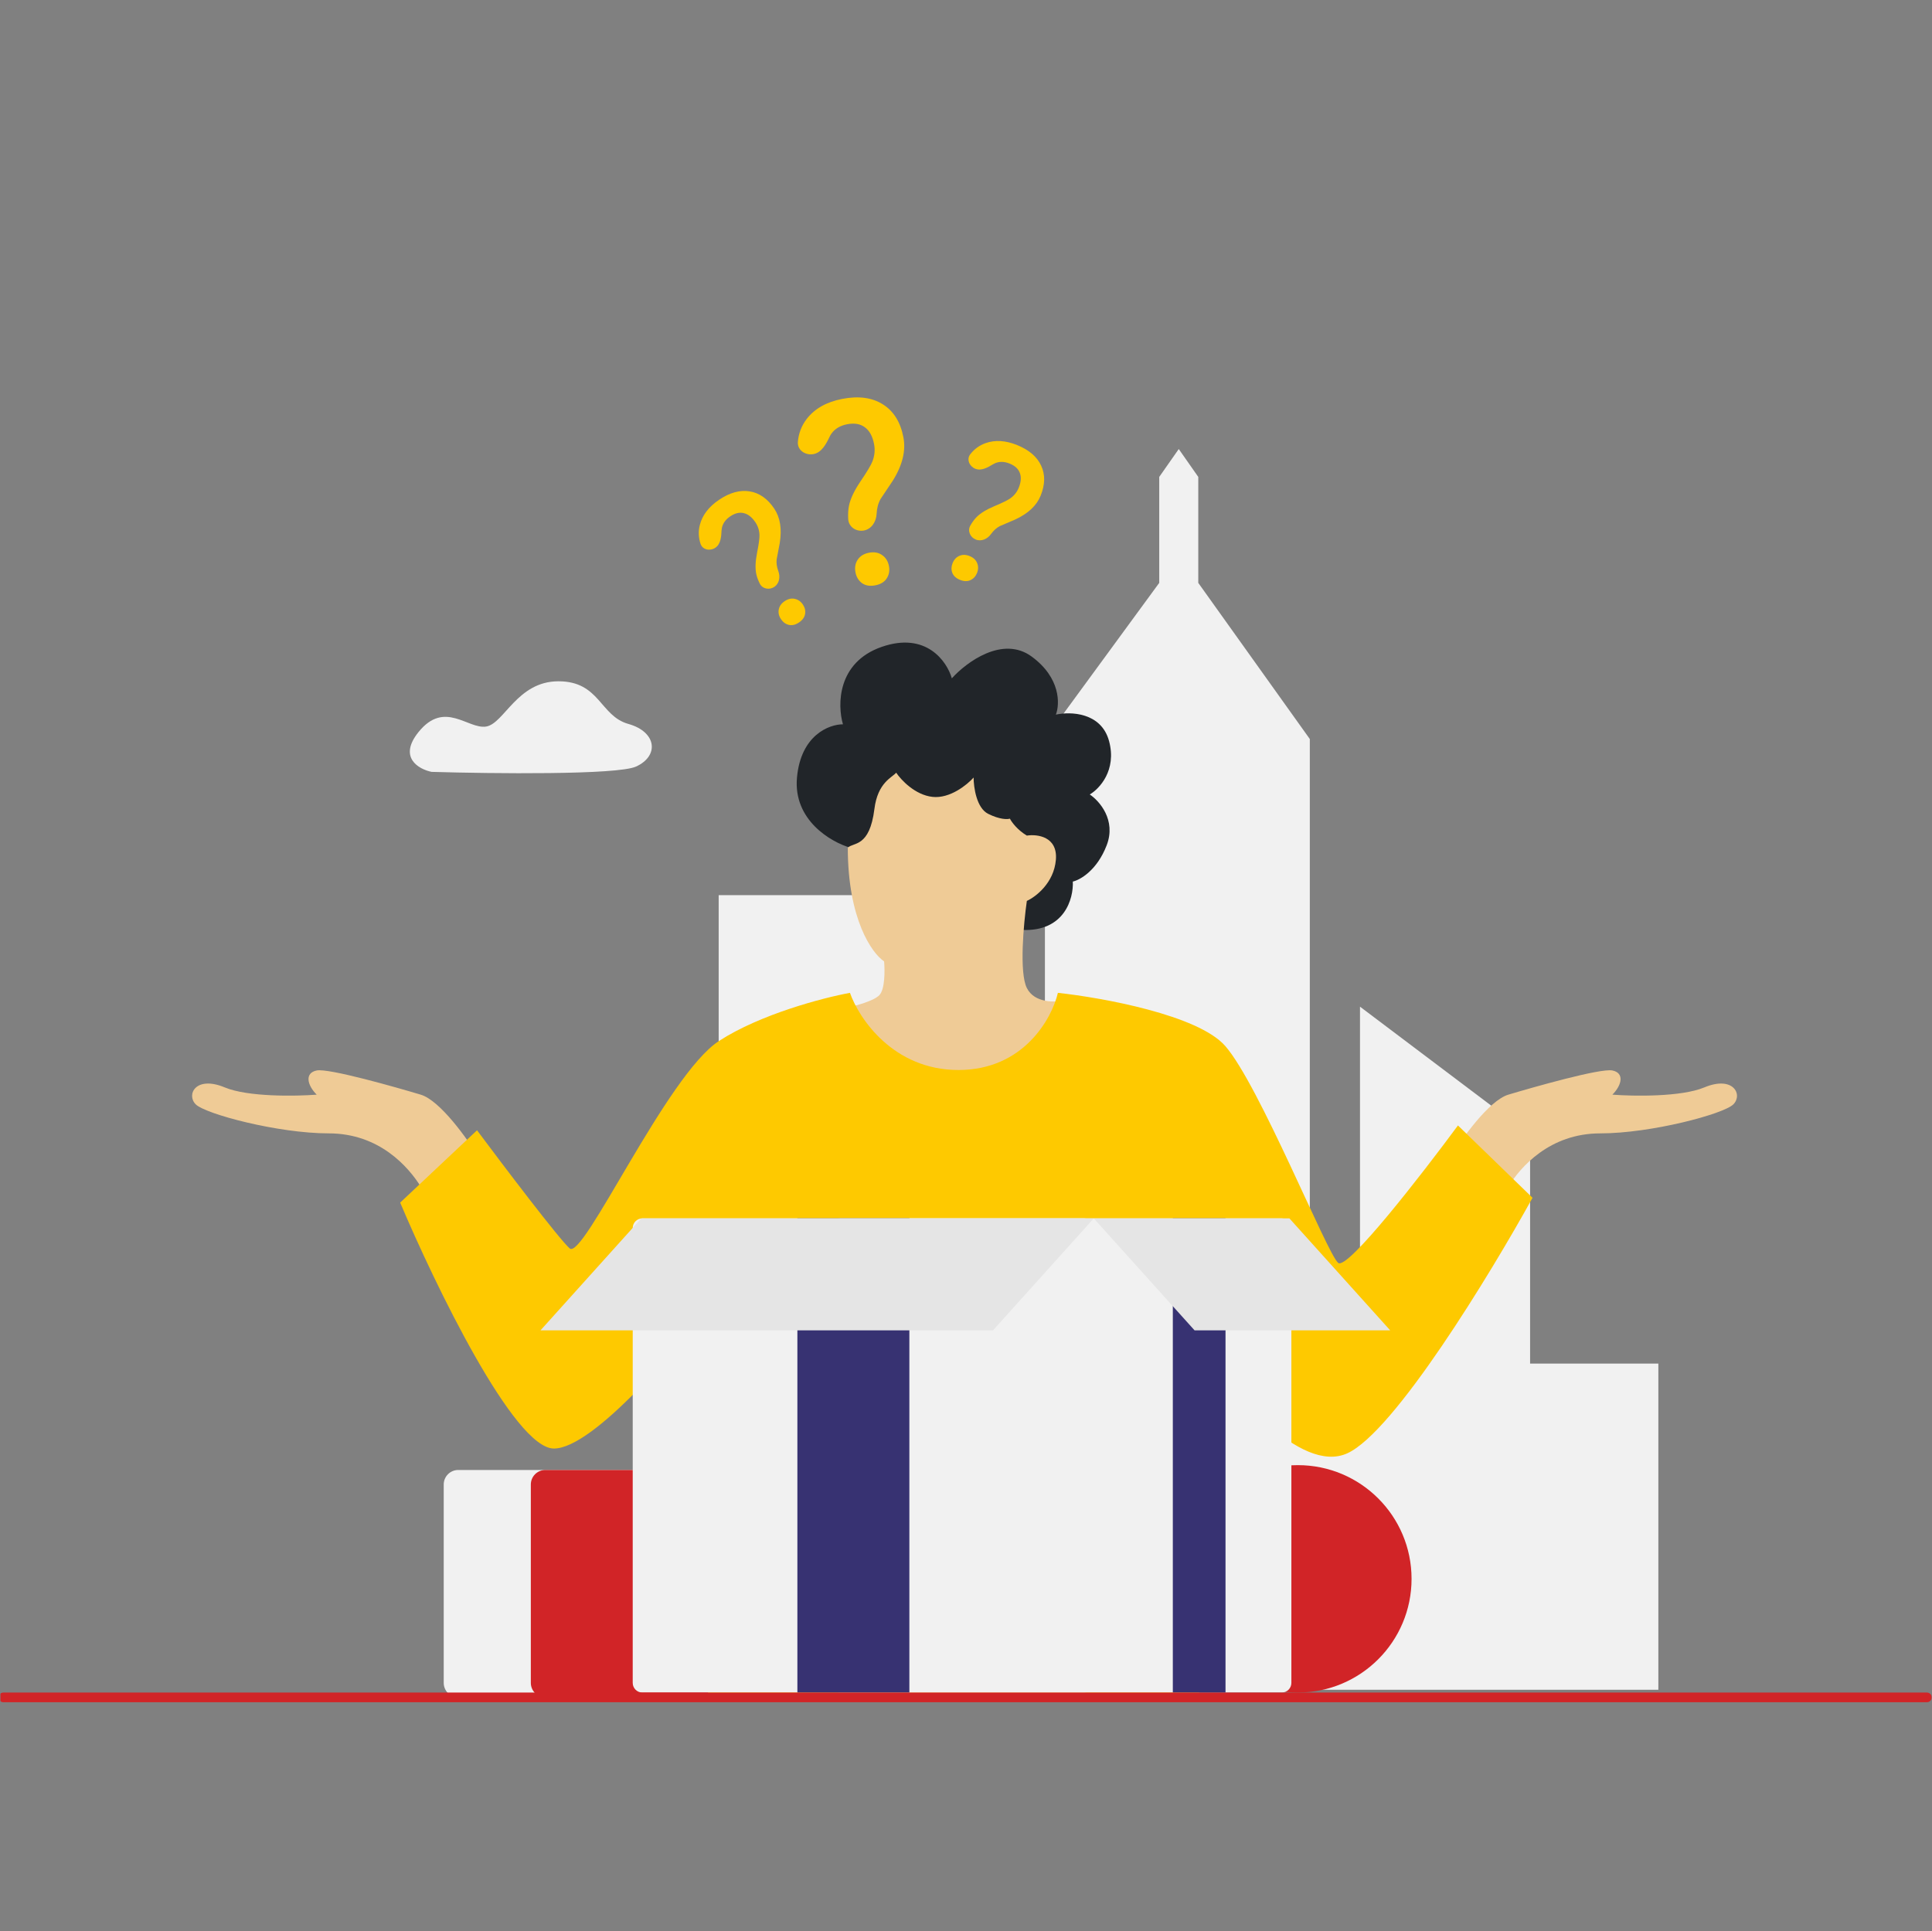 <svg width="3001" height="3000" viewBox="0 0 3001 3000" fill="none" xmlns="http://www.w3.org/2000/svg">
<rect x="0" y="0" width="3001" height="3000" fill="#808080" stroke="none"/>
<g clip-path="url(#clip0_1388_102)">
<mask id="mask0_1388_102" style="mask-type:luminance" maskUnits="userSpaceOnUse" x="0" y="0" width="3001" height="3000">
<path d="M3000.64 0H0.635V3000H3000.64V0Z" fill="white"/>
</mask>
<g mask="url(#mask0_1388_102)">
<path d="M2376.71 2118.27H2575.94V2625.04H1116.33V1780.42V1390.6H1536.45V1932.02H1623.08V1148.04L1800.66 905.483V740.89L1830.98 697.576L1861.29 740.89V905.483L2034.54 1148.04V2144.26H2112.5V1563.85L2376.71 1763.1V2118.27Z" fill="#F1F1F1"/>
<path d="M689.242 2306.15C689.242 2293.7 699.338 2283.6 711.792 2283.6H1102.66C1115.12 2283.6 1125.21 2293.7 1125.21 2306.15V2614.34C1125.21 2626.79 1115.12 2636.89 1102.66 2636.89H711.792C699.338 2636.89 689.242 2626.79 689.242 2614.34V2306.15Z" fill="#F1F1F1"/>
<path d="M2192.59 2452.73C2192.59 2550.29 2113.5 2629.37 2015.94 2629.37C1918.39 2629.37 1839.3 2550.29 1839.3 2452.73C1839.3 2355.17 1918.39 2276.09 2015.94 2276.09C2113.5 2276.09 2192.59 2355.17 2192.59 2452.73Z" fill="#D12427"/>
<path d="M824.543 2306.15C824.543 2293.7 834.639 2283.6 847.093 2283.6H1237.96C1250.42 2283.6 1260.51 2293.7 1260.51 2306.15V2614.34C1260.51 2626.79 1250.42 2636.89 1237.96 2636.89H847.093C834.639 2636.89 824.543 2626.79 824.543 2614.34V2306.15Z" fill="#D12427"/>
<path fill-rule="evenodd" clip-rule="evenodd" d="M1117.68 1906.44L1125.2 2019.19L1110.2 2020.19L1102.68 1907.44L1117.68 1906.44ZM1880.62 1960.13L1869.35 2106.71L1854.36 2105.56L1865.63 1958.98L1880.62 1960.13Z" fill="#FEC900"/>
<path d="M1237.96 1207.89C1231.95 1274.03 1290.58 1308.11 1320.65 1316.88C1382.04 1358.22 1521.34 1441.66 1587.49 1444.66C1653.64 1447.67 1667.67 1395.8 1666.42 1369.5C1677.69 1366.99 1704 1352.21 1719.03 1313.12C1734.07 1274.03 1707.76 1244.22 1692.73 1234.2C1707.76 1225.43 1734.82 1196.61 1722.79 1151.51C1710.77 1106.41 1662.66 1105.16 1640.11 1110.17C1646.37 1093.88 1647.63 1053.04 1602.53 1019.97C1557.43 986.895 1501.05 1028.74 1478.5 1053.79C1470.98 1027.48 1438.66 980.88 1369.51 1004.93C1300.35 1028.99 1300.6 1095.13 1309.37 1125.2C1288.08 1125.2 1243.98 1141.74 1237.96 1207.89Z" fill="#212529"/>
<path d="M653.538 1700.55C683.605 1709.57 726.2 1769.46 743.739 1798.27L694.88 1869.68C687.363 1870.93 668.572 1867.42 653.538 1843.37C634.747 1813.3 589.646 1760.69 510.72 1760.69C431.795 1760.69 319.044 1730.62 304.011 1715.59C288.977 1700.55 304.011 1670.49 349.111 1689.28C385.191 1704.31 459.356 1703.06 491.929 1700.55C476.896 1685.52 473.137 1666.73 491.929 1662.97C510.721 1659.21 615.955 1689.28 653.538 1700.55Z" fill="#EFCB96"/>
<path d="M2342.92 1700.55C2312.85 1709.57 2270.26 1769.46 2252.72 1798.27L2301.58 1869.68C2309.1 1870.93 2327.89 1867.42 2342.92 1843.37C2361.71 1813.3 2406.81 1760.69 2485.74 1760.69C2564.66 1760.69 2677.41 1730.62 2692.45 1715.59C2707.48 1700.55 2692.45 1670.49 2647.35 1689.28C2611.27 1704.31 2537.1 1703.06 2504.53 1700.55C2519.56 1685.52 2523.32 1666.73 2504.53 1662.97C2485.74 1659.21 2380.5 1689.28 2342.92 1700.55Z" fill="#EFCB96"/>
<path d="M1365.75 1546.14C1356.73 1555.16 1329.42 1562.42 1316.89 1564.93C1309.37 1600.01 1295.84 1671.67 1301.86 1677.68C1309.37 1685.2 1414.61 1737.81 1429.64 1749.09C1441.67 1758.11 1554.92 1745.33 1610.04 1737.81L1655.14 1553.65C1640.11 1557.41 1607.04 1558.92 1595.01 1534.86C1582.98 1510.81 1590 1434.64 1595.01 1399.56C1608.79 1393.3 1637.1 1371.75 1640.11 1335.67C1643.12 1299.59 1611.3 1295.58 1595.01 1298.09C1579.98 1289.07 1571.21 1276.79 1568.7 1271.78C1564.94 1273.03 1552.92 1273.28 1534.88 1264.26C1516.84 1255.24 1512.33 1222.92 1512.33 1207.88C1502.3 1219.16 1475.49 1240.96 1448.43 1237.95C1421.37 1234.95 1399.58 1211.64 1392.06 1200.37C1385.79 1207.88 1363.4 1215.4 1358.23 1256.74C1350.72 1316.88 1325.66 1308.11 1316.89 1316.88C1316.89 1428.12 1354.47 1480.99 1373.27 1493.52C1374.52 1507.3 1374.77 1537.12 1365.75 1546.14Z" fill="#EFCB96"/>
<path d="M1116.62 2010.57C1130.66 2121.44 1110.77 2476.27 1099.06 2639.82H1864.42C1839.14 2498.99 1853.89 2214.08 1864.42 2089.23C1910.06 2159.14 2019.6 2290.74 2092.62 2257.78C2165.65 2224.82 2314.97 1979.36 2380.51 1860.75L2264.65 1748.38C2208.48 1824.54 2092.62 1973.87 2078.58 1961.88C2061.02 1946.9 1955.7 1684.71 1903.04 1624.78C1860.91 1576.84 1712.28 1549.87 1643.24 1542.38C1633.88 1582.33 1589.87 1662.24 1488.76 1662.24C1387.65 1662.24 1334.29 1582.33 1320.24 1542.38C1279.28 1549.87 1181.22 1575.34 1116.62 1617.29C1035.87 1669.73 905.969 1958.13 884.904 1939.41C868.052 1924.42 781.92 1810.81 740.961 1755.88L621.594 1868.24C675.426 1995.59 798.538 2250.29 860.328 2250.29C922.119 2250.29 1056.93 2090.48 1116.62 2010.57Z" fill="#FEC900"/>
<path d="M1289.75 1907.77C1289.75 1899.47 1296.48 1892.74 1304.78 1892.74H1990.89C1999.19 1892.74 2005.92 1899.47 2005.92 1907.77V2614.34C2005.92 2622.64 1999.19 2629.37 1990.89 2629.37H1304.78C1296.48 2629.37 1289.75 2622.64 1289.75 2614.34V1907.77Z" fill="#F1F1F1"/>
<path d="M982.812 1907.77C982.812 1899.47 989.543 1892.74 997.846 1892.74H1683.96C1692.26 1892.74 1698.99 1899.47 1698.99 1907.77V2614.34C1698.99 2622.64 1692.26 2629.37 1683.96 2629.37H997.846C989.543 2629.37 982.812 2622.64 982.812 2614.34V1907.77Z" fill="#F1F1F1"/>
<path d="M1238.59 1892.74H1412.52V2629.37H1238.59V1892.74Z" fill="#373272"/>
<path d="M1821.76 1892.74H1903.61V2629.37H1821.76V1892.74Z" fill="#373272"/>
<path d="M1855.52 2066.66L1698.99 1892.74H2002.85L2159.39 2066.66H1855.52Z" fill="#E5E5E5"/>
<path d="M1542.45 2066.66L1698.99 1892.74H996.112L839.577 2066.66H1542.45Z" fill="#E5E5E5"/>
<path d="M650.272 1137.02C618.104 1176.75 650.272 1194.96 670.377 1199.1C764.199 1201.86 959.083 1204.07 988.034 1190.83C1024.22 1174.27 1020.2 1137.02 975.971 1124.6C931.74 1112.18 931.74 1058.38 867.404 1058.38C803.069 1058.38 782.964 1124.6 754.817 1128.74C726.67 1132.88 690.481 1087.35 650.272 1137.02Z" fill="#F1F1F1"/>
<path d="M1341.98 824.144C1330.06 826.449 1318.22 818.656 1317.55 806.535C1317.12 798.779 1317.5 791.925 1318.67 785.972C1320.85 774.948 1326.87 762.175 1336.74 747.653C1346.7 732.977 1352.82 722.735 1355.09 716.927C1358.6 708.062 1359.47 699.036 1357.69 689.851C1355.34 677.69 1350.59 669.012 1343.45 663.817C1336.41 658.469 1327.22 656.89 1315.89 659.081C1305.06 661.174 1296.92 666.036 1291.47 673.665C1290.43 675.13 1289.52 676.659 1288.76 678.249C1283.21 689.824 1276.35 702.961 1263.75 705.398C1251.05 707.853 1238.27 699.352 1239.36 686.461C1240.47 673.3 1244.96 661.527 1252.83 651.141C1265.24 634.919 1283.72 624.434 1308.27 619.687C1333.58 614.794 1354.56 617.582 1371.21 628.051C1387.99 638.496 1398.67 655.556 1403.25 679.231C1407.33 700.319 1401.77 722.933 1386.58 747.074L1367.89 775.046C1364.16 781.606 1362.08 789.407 1361.64 798.446C1361.05 810.456 1353.78 821.862 1341.98 824.144ZM1328.85 889.289C1327.38 881.656 1328.52 875.061 1332.28 869.503C1336.01 863.815 1341.84 860.205 1349.78 858.671C1357.83 857.113 1364.67 858.342 1370.28 862.357C1375.86 866.243 1379.37 871.873 1380.79 879.247C1382.17 886.363 1381.05 892.752 1377.44 898.415C1373.84 904.078 1367.88 907.713 1359.57 909.32C1351.26 910.926 1344.37 909.774 1338.92 905.864C1333.58 901.929 1330.23 896.404 1328.85 889.289Z" fill="#FEC900"/>
<path d="M1202.83 911.693C1195.05 916.94 1184.27 914.978 1180.12 906.556C1177.47 901.167 1175.66 896.177 1174.7 891.585C1172.91 883.082 1173.33 872.172 1175.95 858.854C1178.6 845.396 1179.85 836.257 1179.71 831.437C1179.53 824.066 1177.41 817.382 1173.37 811.384C1168.01 803.443 1162.01 798.705 1155.36 797.17C1148.73 795.496 1141.71 797.153 1134.31 802.142C1127.24 806.908 1122.92 812.831 1121.35 819.908C1121.05 821.268 1120.87 822.629 1120.81 823.992C1120.36 833.908 1119.46 845.33 1111.23 850.878C1102.93 856.47 1091.27 854.287 1088.14 844.786C1084.95 835.086 1084.58 825.349 1087.04 815.576C1090.96 800.279 1100.94 787.226 1116.97 776.417C1133.5 765.276 1149.27 760.91 1164.29 763.319C1179.39 765.673 1192.15 774.58 1202.57 790.04C1211.85 803.81 1214.74 821.582 1211.24 843.355L1206.41 868.915C1205.74 874.712 1206.62 880.894 1209.04 887.459C1212.26 896.181 1210.54 906.496 1202.83 911.693ZM1213.21 962.018C1209.85 957.033 1208.66 951.995 1209.66 946.903C1210.59 941.726 1213.65 937.392 1218.83 933.9C1224.09 930.352 1229.33 929.158 1234.53 930.318C1239.68 931.393 1243.88 934.338 1247.12 939.153C1250.26 943.8 1251.4 948.684 1250.54 953.805C1249.69 958.926 1246.55 963.316 1241.13 966.974C1235.7 970.632 1230.45 971.896 1225.38 970.766C1220.4 969.58 1216.34 966.664 1213.21 962.018Z" fill="#FEC900"/>
<path d="M1515.64 838.173C1506.94 834.644 1502.55 824.605 1507.22 816.465C1510.21 811.256 1513.35 806.97 1516.62 803.606C1522.68 797.378 1531.96 791.635 1544.47 786.377C1557.12 781.062 1565.4 777.001 1569.32 774.194C1575.33 769.926 1579.7 764.44 1582.42 757.737C1586.02 748.863 1586.6 741.236 1584.16 734.858C1581.85 728.423 1576.56 723.527 1568.29 720.172C1560.39 716.966 1553.06 716.688 1546.31 719.338C1545.02 719.846 1543.79 720.455 1542.62 721.165C1534.14 726.329 1524.16 731.956 1514.97 728.224C1505.7 724.463 1501 713.569 1507.14 705.669C1513.4 697.605 1521.27 691.865 1530.76 688.451C1545.64 683.163 1562.03 684.154 1579.95 691.424C1598.42 698.918 1610.85 709.567 1617.23 723.373C1623.71 737.215 1623.44 752.775 1616.43 770.052C1610.19 785.441 1597.05 797.76 1577.04 807.01L1553.13 817.267C1547.95 819.947 1543.31 824.124 1539.21 829.799C1533.77 837.338 1524.25 841.669 1515.64 838.173ZM1479.67 874.875C1481.93 869.305 1485.45 865.51 1490.23 863.49C1495.05 861.377 1500.35 861.494 1506.14 863.843C1512.02 866.229 1515.93 869.905 1517.88 874.872C1519.86 879.745 1519.76 884.872 1517.58 890.253C1515.47 895.446 1512.05 899.118 1507.33 901.269C1502.6 903.42 1497.21 903.265 1491.14 900.804C1485.08 898.344 1481.1 894.696 1479.21 889.86C1477.41 885.062 1477.57 880.067 1479.67 874.875Z" fill="#FEC900"/>
<path fill-rule="evenodd" clip-rule="evenodd" d="M-2.295 2636.89C-2.295 2632.74 1.07 2629.37 5.222 2629.37H2993.12C2997.27 2629.37 3000.63 2632.74 3000.63 2636.89C3000.63 2641.04 2997.27 2644.41 2993.12 2644.41H5.222C1.07 2644.41 -2.295 2641.04 -2.295 2636.89Z" fill="#D12427"/>
</g>
</g>
<defs>
<clipPath id="clip0_1388_102">
<rect width="3001" height="3000" fill="white"/>
</clipPath>
</defs>
</svg>
